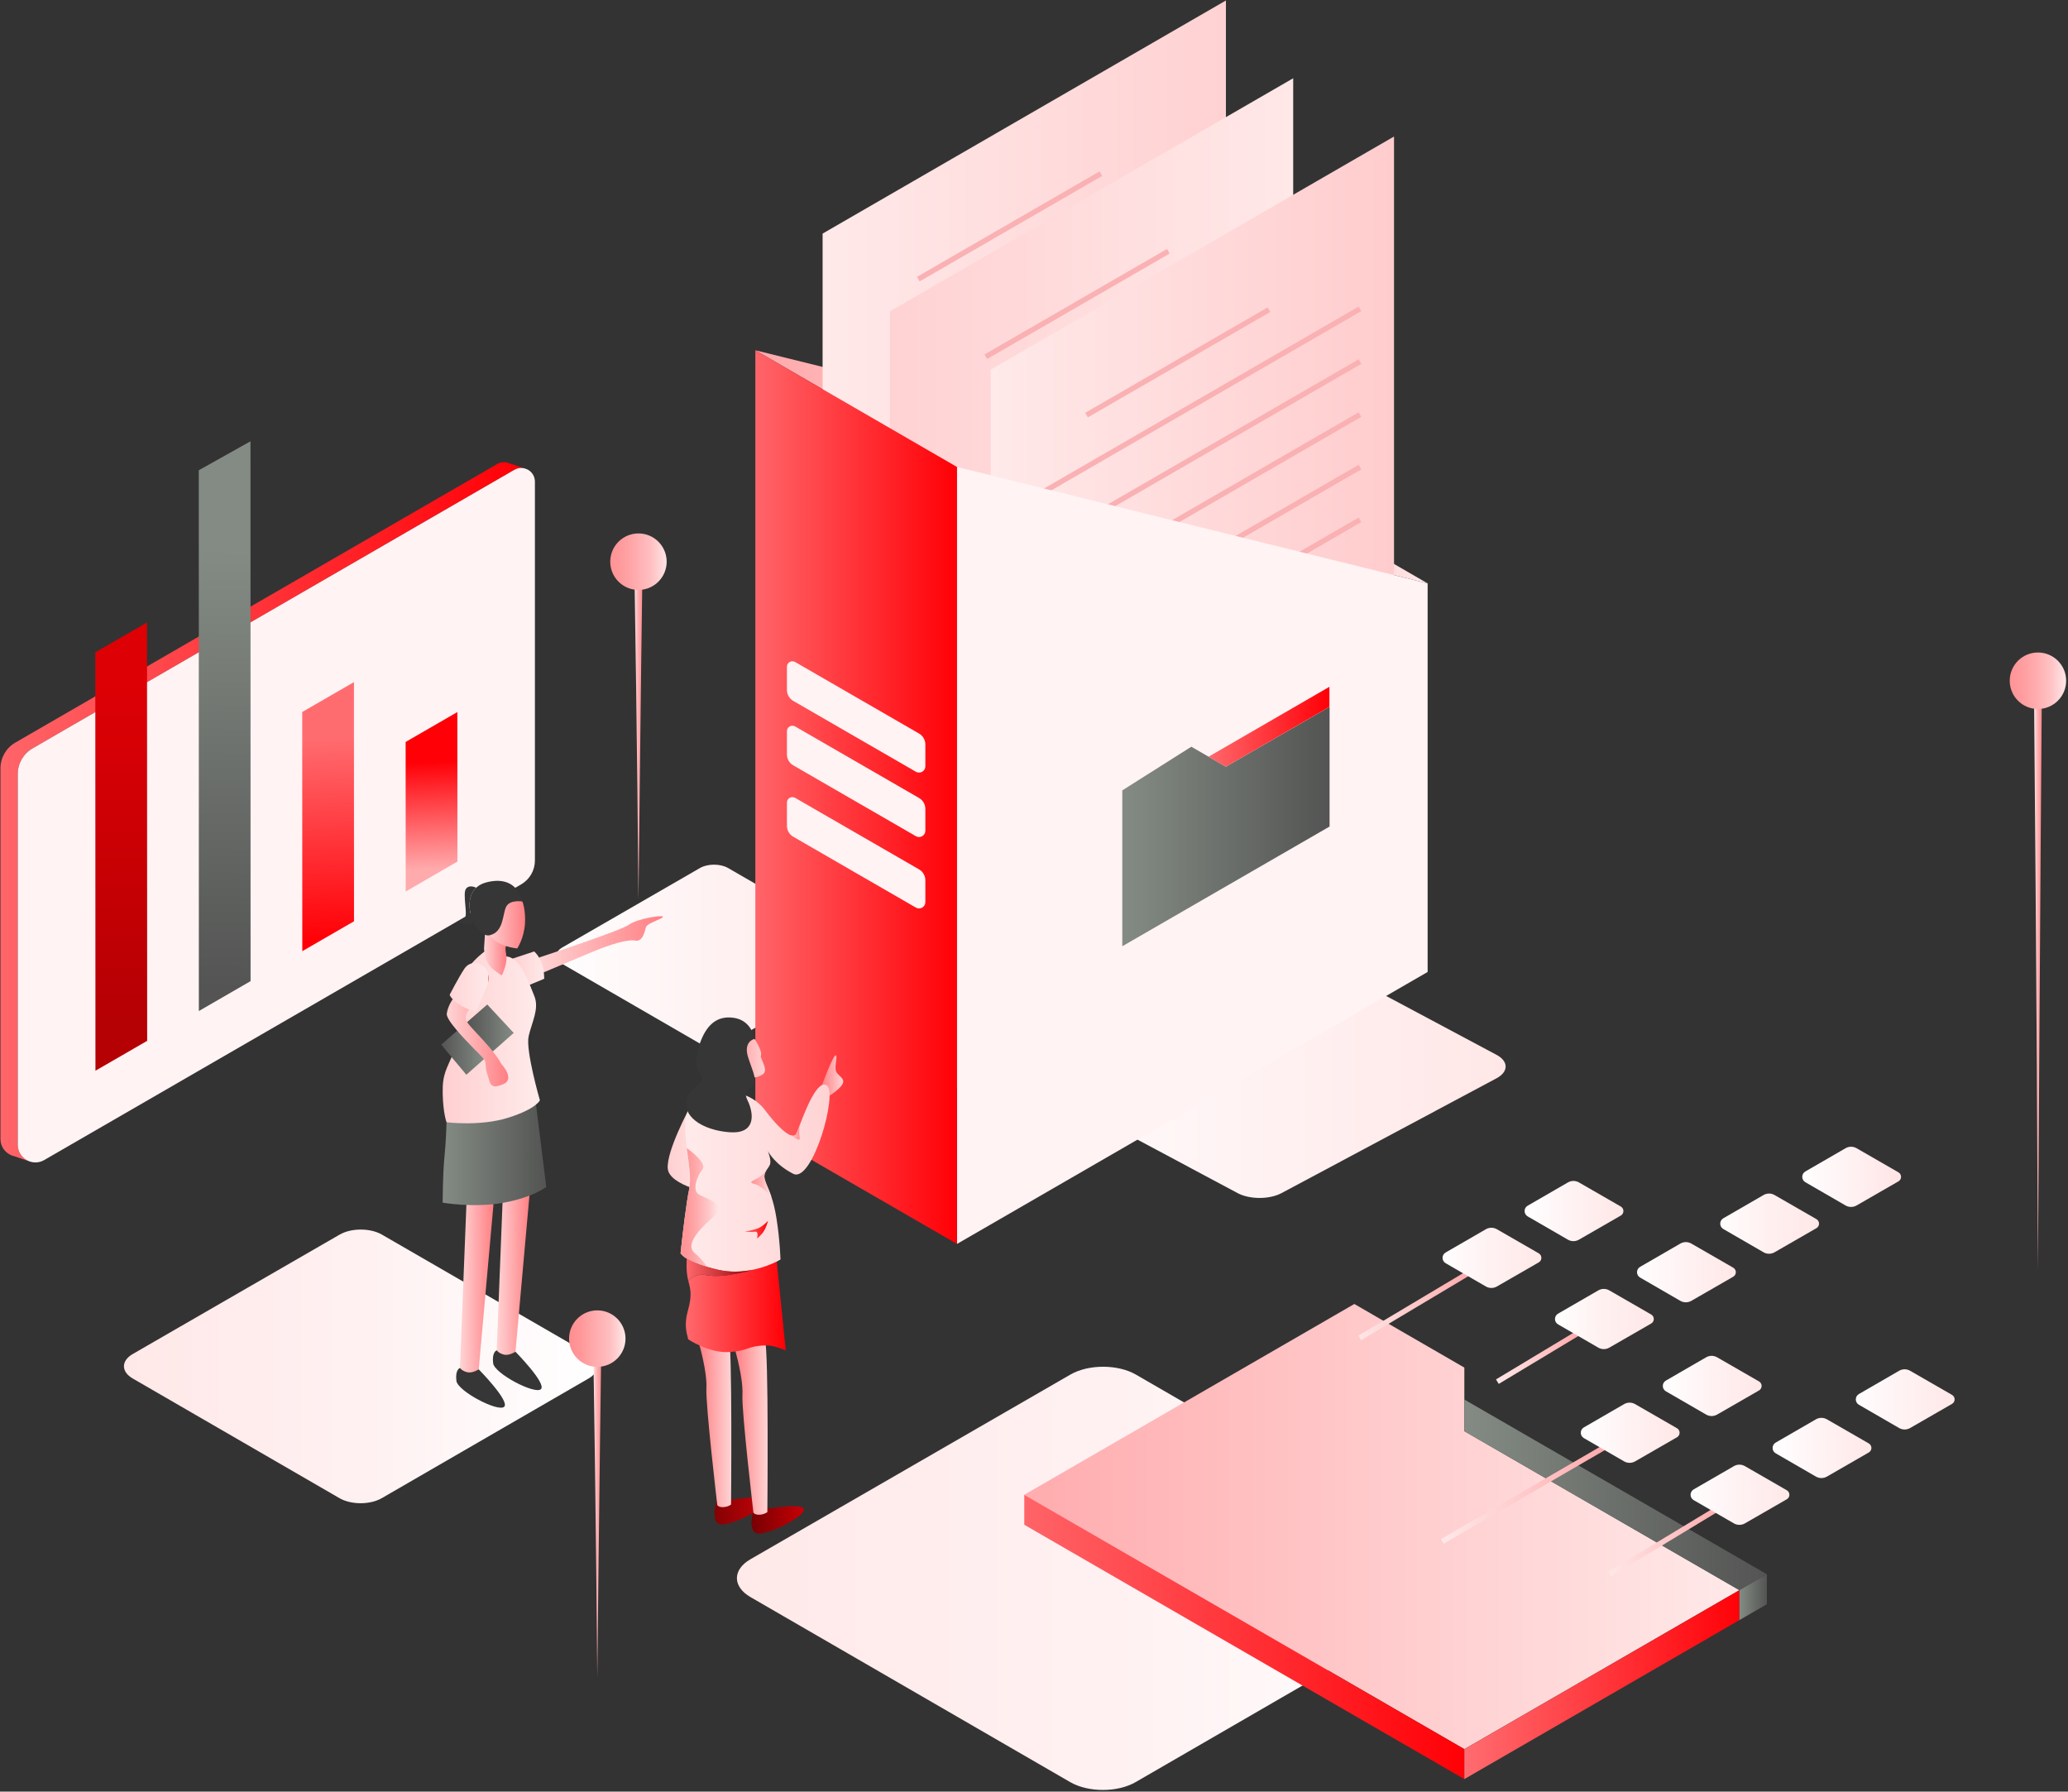 <svg width="740" height="641" viewBox="0 0 740 641" fill="none" xmlns="http://www.w3.org/2000/svg">
<rect x="0" y="0" width="740" height="641" fill="#333333" stroke="none"/>
<g clip-path="url(#clip0_60_2)">
<path d="M47.487 493.19L121.47 536.004C125.652 538.424 132.435 538.424 136.617 536.004L210.6 493.198C214.783 490.779 214.783 486.853 210.6 484.442L136.678 441.723C132.496 439.304 125.713 439.304 121.53 441.715L47.496 484.434C43.304 486.853 43.304 490.77 47.487 493.19Z" fill="url(#paint0_linear_60_2)"/>
<path d="M268.539 571.395L382.948 637.597C389.418 641.34 399.905 641.34 406.365 637.597L520.774 571.403C527.244 567.661 527.244 561.594 520.774 557.86L406.461 491.797C399.992 488.054 389.505 488.054 383.026 491.788L268.539 557.86C262.078 561.585 262.07 567.652 268.539 571.395Z" fill="url(#paint1_linear_60_2)"/>
<path d="M365.931 385.792L442.844 426.857C447.191 429.181 454.244 429.181 458.591 426.857L535.505 385.792C539.852 383.468 539.852 379.708 535.505 377.393L458.661 336.415C454.313 334.099 447.261 334.091 442.913 336.415L365.948 377.401C361.583 379.717 361.583 383.477 365.931 385.792Z" fill="url(#paint2_linear_60_2)"/>
<path d="M201.156 344.84L250.417 373.345C253.2 374.956 257.713 374.956 260.504 373.345L309.765 344.84C312.547 343.23 312.547 340.619 309.765 339.008L260.547 310.564C257.765 308.954 253.243 308.954 250.461 310.564L201.165 339.008C198.374 340.619 198.374 343.23 201.156 344.84Z" fill="url(#paint3_linear_60_2)"/>
<path d="M187.565 167.549C186.608 167.332 185.574 167.401 184.591 167.837C184.417 167.906 184.252 167.993 184.087 168.089L182.191 169.177L11.661 267.758C8.374 269.655 6.356 273.163 6.356 276.949V409.571C6.356 411.181 6.939 412.6 7.869 413.679C8.504 414.419 9.304 415.002 10.191 415.385L5.139 413.679C4.713 413.584 4.295 413.436 3.895 413.262H3.887C2.817 412.774 1.887 412 1.226 411.025C0.565 410.041 0.165 408.84 0.165 407.508V274.895C0.165 271.1 2.191 267.592 5.469 265.695L177.904 166.026C179.295 165.217 180.843 165.191 182.156 165.722L182.217 165.748L187.565 167.549Z" fill="url(#paint4_linear_60_2)"/>
<path d="M191.409 172.319V307.866C191.409 311.399 189.53 314.655 186.47 316.422L15.826 415.037C13.982 416.108 11.939 416.116 10.217 415.385L10.191 415.377C9.304 414.994 8.496 414.41 7.869 413.671C6.939 412.591 6.356 411.173 6.356 409.562V276.94C6.356 273.154 8.374 269.647 11.661 267.749L182.191 169.168L184.087 168.08C184.252 167.985 184.417 167.897 184.591 167.828C185.574 167.401 186.6 167.323 187.565 167.541L188.548 167.871C190.191 168.62 191.409 170.256 191.409 172.319Z" fill="#FFF3F4"/>
<path d="M34.104 233.386L52.608 222.698L52.66 372.388L34.156 383.076L34.104 233.386Z" fill="url(#paint5_linear_60_2)"/>
<path d="M71.13 168.246L89.635 157.888L89.661 351.028L71.156 361.725L71.13 168.246Z" fill="url(#paint6_linear_60_2)"/>
<path d="M108.147 254.737L126.652 244.048L126.678 329.608L108.174 340.305L108.147 254.737Z" fill="url(#paint7_linear_60_2)"/>
<path d="M145.147 265.451L163.652 254.763L163.678 308.257L145.174 318.946L145.147 265.451Z" fill="url(#paint8_linear_60_2)"/>
<path d="M438.686 166.966V190.884L342.452 167.079L270.321 125.326L438.686 166.966Z" fill="url(#paint9_linear_60_2)"/>
<path d="M294.33 375.521L294.356 83.574L438.678 0.172V292.12L294.33 375.521Z" fill="url(#paint10_linear_60_2)"/>
<path d="M318.399 403.348L318.434 111.4L462.747 27.999V319.947L318.399 403.348Z" fill="url(#paint11_linear_60_2)"/>
<path d="M510.852 208.728L438.687 190.885V166.966L510.852 208.728Z" fill="url(#paint12_linear_60_2)"/>
<path d="M354.479 424.194L354.505 132.246L498.826 48.845V340.792L354.479 424.194Z" fill="url(#paint13_linear_60_2)"/>
<path d="M453.625 109.972L388.313 147.705L389.257 149.341L454.568 111.608L453.625 109.972Z" fill="#FAB1B3"/>
<path d="M486.169 109.685L371.878 175.757L372.822 177.393L487.113 111.321L486.169 109.685Z" fill="#FAB1B3"/>
<path d="M486.168 128.555L371.877 194.626L372.821 196.262L487.112 130.19L486.168 128.555Z" fill="#FAB1B3"/>
<path d="M486.169 147.51L371.878 213.582L372.822 215.218L487.113 149.146L486.169 147.51Z" fill="#FAB1B3"/>
<path d="M486.166 166.293L371.875 232.365L372.819 234L487.11 167.929L486.166 166.293Z" fill="#FAB1B3"/>
<path d="M486.165 185.163L371.874 251.234L372.818 252.87L487.109 186.798L486.165 185.163Z" fill="#FAB1B3"/>
<path d="M417.584 89.085L352.272 126.817L353.216 128.453L418.527 90.72L417.584 89.085Z" fill="#FAB1B3"/>
<path d="M393.45 61.31L328.139 99.043L329.082 100.679L394.393 62.946L393.45 61.31Z" fill="#FAB1B3"/>
<path d="M510.852 208.728V347.747L342.452 445.048V167.079L438.687 190.885L510.852 208.728Z" fill="#FFF3F4"/>
<path d="M401.591 282.781L426.295 267.157L438.652 274.295L475.765 252.883V295.715L401.591 338.547V282.781Z" fill="url(#paint14_linear_60_2)"/>
<path d="M432.479 270.726L475.713 245.711V252.883L438.652 274.294L432.479 270.726Z" fill="url(#paint15_linear_60_2)"/>
<path d="M342.452 167.079V445.048L270.287 403.356V125.318L270.322 125.327L342.452 167.079Z" fill="url(#paint16_linear_60_2)"/>
<path d="M281.591 238.539V246.86C281.591 248.47 282.452 249.958 283.843 250.759L327.73 276.114C329.234 276.984 331.121 275.896 331.121 274.155V266.357C331.121 264.738 330.26 263.249 328.86 262.44L284.513 236.841C283.217 236.102 281.591 237.042 281.591 238.539Z" fill="#FFF3F4"/>
<path d="M281.591 261.595V269.916C281.591 271.527 282.452 273.015 283.843 273.816L327.73 299.17C329.234 300.041 331.121 298.953 331.121 297.212V289.413C331.121 287.794 330.26 286.306 328.86 285.496L284.513 259.898C283.217 259.158 281.591 260.098 281.591 261.595Z" fill="#FFF3F4"/>
<path d="M281.591 287.141V295.462C281.591 297.073 282.452 298.561 283.843 299.362L327.73 324.716C329.234 325.587 331.121 324.499 331.121 322.758V314.959C331.121 313.34 330.26 311.852 328.86 311.042L284.513 285.444C283.217 284.704 281.591 285.644 281.591 287.141Z" fill="#FFF3F4"/>
<path d="M366.521 534.795L523.991 625.803L622.417 568.923L523.991 512.043V489.29L484.626 466.538L366.521 534.795Z" fill="url(#paint17_linear_60_2)"/>
<path d="M523.991 500.719L632.261 563.239L622.417 568.923L523.991 512.043V500.719Z" fill="url(#paint18_linear_60_2)"/>
<path d="M576.573 563.918L575.591 562.299L614.06 539.025L615.043 540.644L576.573 563.918Z" fill="url(#paint19_linear_60_2)"/>
<path d="M516.6 552.289L515.652 550.653L574.365 516.577L575.313 518.213L516.6 552.289Z" fill="url(#paint20_linear_60_2)"/>
<path d="M536.295 495.139L535.321 493.52L564.852 475.747L565.826 477.366L536.295 495.139Z" fill="url(#paint21_linear_60_2)"/>
<path d="M487.086 479.472L486.121 477.845L525.486 454.353L526.452 455.98L487.086 479.472Z" fill="url(#paint22_linear_60_2)"/>
<path d="M606.052 536.709L620.443 545.03C621.661 545.735 623.165 545.735 624.391 545.03L639.374 536.405C640.617 535.691 640.617 533.889 639.374 533.176L624.374 524.541C623.165 523.845 621.669 523.845 620.461 524.541L606.052 532.871C604.574 533.733 604.574 535.865 606.052 536.709Z" fill="url(#paint23_linear_60_2)"/>
<path d="M635.4 519.963L649.791 528.284C651.009 528.989 652.513 528.989 653.739 528.284L668.722 519.658C669.965 518.945 669.965 517.143 668.722 516.429L653.722 507.795C652.513 507.099 651.017 507.099 649.809 507.795L635.4 516.125C633.93 516.986 633.93 519.11 635.4 519.963Z" fill="url(#paint24_linear_60_2)"/>
<path d="M665.173 502.59L679.565 510.911C680.782 511.616 682.287 511.616 683.513 510.911L698.495 502.285C699.739 501.572 699.739 499.77 698.495 499.056L683.495 490.422C682.287 489.726 680.791 489.726 679.582 490.422L665.173 498.752C663.704 499.613 663.704 501.746 665.173 502.59Z" fill="url(#paint25_linear_60_2)"/>
<path d="M566.765 514.523L581.156 522.844C582.374 523.549 583.878 523.549 585.104 522.844L600.087 514.218C601.33 513.505 601.33 511.703 600.087 510.989L585.087 502.355C583.878 501.659 582.382 501.659 581.174 502.355L566.765 510.685C565.287 511.538 565.287 513.67 566.765 514.523Z" fill="url(#paint26_linear_60_2)"/>
<path d="M596.113 497.777L610.504 506.098C611.722 506.803 613.226 506.803 614.452 506.098L629.435 497.472C630.678 496.758 630.678 494.957 629.435 494.243L614.435 485.609C613.226 484.912 611.73 484.912 610.522 485.609L596.113 493.938C594.643 494.791 594.643 496.924 596.113 497.777Z" fill="url(#paint27_linear_60_2)"/>
<path d="M557.531 473.832L571.922 482.153C573.139 482.858 574.644 482.858 575.87 482.153L590.852 473.528C592.096 472.814 592.096 471.012 590.852 470.299L575.852 461.664C574.644 460.968 573.148 460.968 571.939 461.664L557.531 469.994C556.052 470.856 556.052 472.979 557.531 473.832Z" fill="url(#paint28_linear_60_2)"/>
<path d="M586.887 457.086L601.278 465.407C602.496 466.112 604 466.112 605.226 465.407L620.209 456.781C621.452 456.067 621.452 454.266 620.209 453.552L605.209 444.918C604 444.221 602.504 444.221 601.296 444.918L586.887 453.247C585.409 454.1 585.409 456.233 586.887 457.086Z" fill="url(#paint29_linear_60_2)"/>
<path d="M616.66 439.713L631.052 448.034C632.269 448.739 633.774 448.739 635 448.034L649.982 439.408C651.226 438.694 651.226 436.893 649.982 436.179L634.982 427.545C633.773 426.848 632.278 426.848 631.069 427.545L616.66 435.874C615.182 436.736 615.182 438.86 616.66 439.713Z" fill="url(#paint30_linear_60_2)"/>
<path d="M646.008 422.966L660.4 431.287C661.617 431.992 663.121 431.992 664.348 431.287L679.33 422.662C680.574 421.948 680.574 420.146 679.33 419.433L664.33 410.798C663.121 410.102 661.626 410.102 660.417 410.798L646.008 419.128C644.539 419.981 644.539 422.113 646.008 422.966Z" fill="url(#paint31_linear_60_2)"/>
<path d="M517.304 451.951L531.695 460.271C532.913 460.977 534.417 460.977 535.643 460.271L550.626 451.646C551.869 450.932 551.869 449.13 550.626 448.417L535.626 439.782C534.417 439.086 532.921 439.086 531.713 439.782L517.304 448.112C515.826 448.965 515.826 451.098 517.304 451.951Z" fill="url(#paint32_linear_60_2)"/>
<path d="M546.66 435.204L561.052 443.525C562.269 444.23 563.773 444.23 565 443.525L579.982 434.9C581.225 434.186 581.225 432.384 579.982 431.67L564.982 423.036C563.773 422.34 562.278 422.34 561.069 423.036L546.66 431.366C545.182 432.219 545.182 434.351 546.66 435.204Z" fill="url(#paint33_linear_60_2)"/>
<path d="M366.521 534.794V545.518L523.991 636.518V625.803L366.521 534.794Z" fill="url(#paint34_linear_60_2)"/>
<path d="M523.991 625.803V636.518L622.417 579.637V568.923L523.991 625.803Z" fill="url(#paint35_linear_60_2)"/>
<path d="M632.26 573.954V563.239L622.417 568.923V579.637L632.26 573.954Z" fill="url(#paint36_linear_60_2)"/>
<path d="M171.304 489.926C171.304 489.926 182.496 501.276 180.417 503.304C178.339 505.332 163.774 497.759 163.313 494.034C162.809 489.978 164.591 489.421 164.591 489.421L168.591 486.688L171.304 489.926Z" fill="#363636"/>
<path d="M184.452 483.624C184.452 483.624 195.643 494.974 193.565 497.002C191.487 499.03 176.921 491.458 176.46 487.732C175.956 483.676 177.739 483.119 177.739 483.119L181.739 480.386L184.452 483.624Z" fill="#363636"/>
<path d="M176.583 430.931L171.304 489.926C171.304 489.926 169.07 491.388 167.226 490.962C165.383 490.535 164.591 489.421 164.591 489.421L166.904 430.878L168.513 425.586L176.583 430.931Z" fill="url(#paint37_linear_60_2)"/>
<path d="M189.73 424.629L184.452 483.624C184.452 483.624 182.217 485.086 180.374 484.66C178.539 484.233 177.739 483.119 177.739 483.119L180.052 424.577L181.661 419.285L189.73 424.629Z" fill="url(#paint38_linear_60_2)"/>
<path d="M159.791 401.511C159.791 401.511 159.643 408.092 159.035 414.019C158.426 419.946 158.409 430.287 158.409 430.287C158.409 430.287 169.661 432.262 180.296 430.287C190.922 428.311 195.478 424.664 195.478 424.664L191.8 395.21L185.765 392.137L159.791 401.511Z" fill="url(#paint39_linear_60_2)"/>
<path d="M192.878 342.586C192.878 342.586 222.217 332.959 225.052 330.835C227.887 328.711 236.8 327.31 237.2 327.963C237.608 328.607 231.53 330.235 231.121 331.749C230.713 333.272 230.008 337.024 227.278 336.51C224.548 335.997 218.365 337.894 211.991 340.549C205.617 343.204 193.2 348.461 193.2 348.461C193.2 348.461 193.078 346.772 192.878 346.372C192.678 345.954 192.878 342.586 192.878 342.586Z" fill="url(#paint40_linear_60_2)"/>
<path d="M183.443 342.951L191.156 340.41C191.156 340.41 193.035 341.985 194 345.101C194.8 347.686 194.73 350.184 194.73 350.184L189.609 352.325C189.609 352.325 186.809 351.855 186.365 351.629C185.913 351.394 183.443 342.951 183.443 342.951Z" fill="url(#paint41_linear_60_2)"/>
<path d="M174.148 339.879C174.148 339.879 162.887 347.286 163.461 358.079C164.043 368.871 164.443 371.152 162.191 376.775C159.939 382.397 158.252 384.069 158.409 391.214C158.565 398.36 159.782 401.511 159.782 401.511C159.782 401.511 171.791 403.069 181.887 399.884C191.982 396.689 193.191 393.652 193.191 393.652C193.191 393.652 188.026 375.826 189.165 370.752C190.304 365.677 193.035 360.968 191.217 356.407C189.391 351.847 186.356 343.047 181.722 342.281C177.087 341.515 174.148 339.879 174.148 339.879Z" fill="url(#paint42_linear_60_2)"/>
<path d="M159.869 362.64C159.695 363.78 161.391 366.165 163.6 368.767C167.174 372.91 172.095 377.61 172.93 378.594C173.026 378.716 173.113 378.829 173.182 378.942C174.191 380.404 173.513 381.701 174.156 383.633C174.556 384.852 174.982 386.245 175.261 387.193C175.565 388.212 176.582 388.838 177.643 388.656C178.252 388.56 179.026 388.342 180.026 387.924C184.556 386.088 179.33 380.57 179.33 380.57C179.33 380.57 178.834 379.29 176.33 376.165C176.017 375.774 175.678 375.347 175.287 374.886C171.869 370.839 168.704 367.897 167.182 365.729C167.174 365.703 167.156 365.695 167.147 365.669C165.704 363.519 167.852 361.16 167.852 361.16L166.017 355.189L162.008 357.496C162.008 357.513 160.33 359.671 159.869 362.64Z" fill="url(#paint43_linear_60_2)"/>
<path d="M173.53 334.439L173.2 339.383C173.2 339.383 173.365 342.577 174.661 344.762C175.956 346.946 179.582 348.992 179.582 348.992C179.582 348.992 181.617 344.762 181.2 342.029C180.782 339.296 180.791 339.6 181.035 338.469C181.278 337.337 181.182 335.1 181.182 335.1L176.321 331.601L173.53 334.439Z" fill="url(#paint44_linear_60_2)"/>
<path d="M186.93 322.532C186.93 322.532 188.165 325.543 187.86 330.409C187.53 335.709 185.087 339.322 185.087 339.322C185.087 339.322 177.93 338.756 175.33 334.587C172.73 330.409 174.695 322.619 174.695 322.619L179.634 319.268L186.93 322.532Z" fill="url(#paint45_linear_60_2)"/>
<path d="M169.391 329.782C170.835 332.898 173.174 335.118 175.322 334.587C180.296 333.359 179.8 327.04 181.122 324.412C182.443 321.775 186.93 322.523 186.93 322.523C186.93 322.523 185.313 312.766 174.043 315.69C172.504 316.082 171.304 316.761 170.391 317.614C167.217 320.626 167.6 325.9 169.391 329.782Z" fill="#363636"/>
<path d="M163.608 329.669C163.608 329.669 167.408 331.941 169.391 329.782C167.6 325.9 167.217 320.626 170.391 317.623C170.391 317.623 168 316.291 166.739 317.997C165.495 319.712 167.339 326.884 166.417 328.224C165.478 329.565 163.608 329.669 163.608 329.669Z" fill="#363636"/>
<path d="M166.583 346.058C168.939 343.308 173.461 344.544 174.487 348.017C174.887 349.383 174.974 351.046 174.191 352.856C172.139 357.643 170.583 361.595 170.583 361.595C170.583 361.595 168.852 362.056 165.087 359.846C161.322 357.635 160.904 355.894 160.904 355.894C160.904 355.894 164.174 349.566 166.217 346.528C166.339 346.363 166.452 346.206 166.583 346.058Z" fill="url(#paint46_linear_60_2)"/>
<path d="M167.183 365.747C168.704 367.914 171.87 370.856 175.287 374.903C175.678 375.365 176.017 375.791 176.33 376.183L183.835 369.559L174.357 359.393L167.139 365.694C167.157 365.703 167.165 365.721 167.183 365.747Z" fill="url(#paint47_linear_60_2)"/>
<path d="M157.887 373.754L166.878 384.513L173.182 378.942C173.113 378.82 173.026 378.707 172.93 378.594C172.095 377.61 167.174 372.919 163.6 368.767L157.887 373.754Z" fill="url(#paint48_linear_60_2)"/>
<path d="M269.705 539.956C269.705 539.956 266.844 549.13 272 548.651C277.157 548.172 288.139 542.245 287.661 539.956C287.183 537.658 275.505 539.703 275.505 539.703L271.809 538.337L269.705 539.956Z" fill="url(#paint49_linear_60_2)"/>
<path d="M256.47 536.797C256.47 536.797 253.635 545.883 258.739 545.413C263.843 544.943 274.722 539.068 274.252 536.797C273.783 534.525 262.209 536.544 262.209 536.544L258.548 535.186L256.47 536.797Z" fill="url(#paint50_linear_60_2)"/>
<path d="M263.13 483.311C263.13 483.311 265.999 493.181 265.669 499.056C265.339 504.931 269.608 541.209 269.608 541.209C269.608 541.209 270.104 542.028 271.852 541.923C273.599 541.81 274.582 540.992 274.582 540.992C274.582 540.992 275.139 483.276 273.704 479.316C272.269 475.364 263.13 477.131 263.13 477.131V483.311Z" fill="url(#paint51_linear_60_2)"/>
<path d="M250.261 481.161C250.261 481.161 253.095 490.936 252.774 496.759C252.452 502.582 256.669 538.503 256.669 538.503C256.669 538.503 257.156 539.312 258.887 539.208C260.617 539.103 261.591 538.285 261.591 538.285C261.591 538.285 262.139 481.126 260.721 477.21C259.304 473.293 250.252 475.051 250.252 475.051V481.161H250.261Z" fill="url(#paint52_linear_60_2)"/>
<path d="M281.165 483.146C281.165 483.146 277.06 481.257 273.947 481.353C267.139 481.553 267.878 483.389 260.66 483.746C253.547 484.094 246.234 479.168 246.234 479.168C246.269 478.237 244.434 475.103 246.147 468.949C247.747 463.231 247.034 461.125 246.312 458.287C247.599 456.921 249.721 455.545 252.956 456.233C258.765 457.46 269.139 454.353 269.139 454.353L269.13 454.344C265.538 455.058 261.278 455.302 256.808 454.257C255.434 453.935 254.208 453.613 253.095 453.282C249.443 452.22 247.156 451.159 245.747 450.306C245.747 450.306 247.565 450.158 250.295 449.931C253.678 449.661 258.469 449.279 262.921 448.965C268.938 448.521 274.347 448.199 274.834 448.365C275.982 448.765 277.947 451.35 277.947 451.35L281.165 483.146Z" fill="url(#paint53_linear_60_2)"/>
<path d="M246.765 396.393C246.765 396.393 238.452 411.73 238.939 418.057C239.434 424.385 255.582 427.197 255.582 427.197L254.843 410.868L246.765 396.393Z" fill="url(#paint54_linear_60_2)"/>
<path d="M269.992 371.7C269.992 371.7 272.974 376.13 272.244 377.715C271.887 378.489 275.131 382.859 273 384.338C270.087 386.366 265.618 386.088 260.922 382.31C256.226 378.533 259.174 371.7 259.174 371.7L264.035 367.653L269.992 371.7Z" fill="url(#paint55_linear_60_2)"/>
<path d="M293.782 389.16C293.782 389.16 298.313 376.81 299.095 377.593C299.878 378.376 298.139 382.319 299.539 383.947C300.939 385.574 302.791 386.314 300.965 388.612C299.139 390.91 294.165 393.643 294.165 393.643L293.782 389.16Z" fill="url(#paint56_linear_60_2)"/>
<path d="M283.835 419.955C277.435 416.682 275.009 412.295 274.713 411.73C274.904 412.182 276.139 415.237 275.478 416.752C275.261 417.248 274.939 417.7 274.626 418.153C274.626 418.153 274.6 418.197 274.556 418.258C274.522 418.301 274.487 418.345 274.461 418.379C274.443 418.414 274.417 418.449 274.391 418.484C273.748 419.433 273.226 420.486 273.722 422.174C274.2 423.793 275.095 425.421 276.026 428.189C276.035 428.197 276.035 428.197 276.035 428.197C276.661 430.06 277.295 432.445 277.817 435.692C279.113 443.751 279.278 450.645 279.278 450.645C279.278 450.645 278.809 450.923 277.965 451.35C276.296 452.177 273.13 453.552 269.139 454.335C265.548 455.049 261.287 455.293 256.817 454.248C255.443 453.926 254.217 453.604 253.104 453.273C249.452 452.212 247.165 451.15 245.756 450.297C243.869 449.157 243.53 448.356 243.53 448.356C243.53 448.356 243.635 447.381 243.809 445.814C244.356 440.905 245.6 430.173 246.6 425.525C247.461 421.522 246.469 416.282 245.756 410.755C245.374 407.83 245.078 404.81 245.174 401.868C245.53 390.849 258.782 390.422 258.782 390.422C258.782 390.422 268.33 389.918 273.722 397.142C277.365 402.016 280.678 405.297 282.817 406.133C283.843 406.551 284.6 406.385 284.982 405.567C285.235 405.028 285.687 403.818 286.278 402.268C286.287 402.26 286.287 402.26 286.287 402.251C288.478 396.515 292.6 386.166 295.826 388.325C299.939 391.066 290.687 423.454 283.835 419.955Z" fill="url(#paint57_linear_60_2)"/>
<path d="M266.486 440.635C266.486 440.635 269.93 440.087 271.573 439.321C273.217 438.555 274.852 436.753 274.852 436.753C274.852 436.753 274.069 439.817 272.678 441.375C271.286 442.933 270.878 443.099 270.878 443.099C270.878 443.099 271.634 440.47 270.191 440.679C268.747 440.879 266.486 440.635 266.486 440.635Z" fill="url(#paint58_linear_60_2)"/>
<path d="M276.026 428.189C275.835 427.98 272.531 424.324 270.383 423.732C268.165 423.114 268.287 422.949 270.661 421.765C272.496 420.843 273.861 419.198 274.383 418.493C273.739 419.441 273.218 420.495 273.713 422.183C274.2 423.793 275.105 425.421 276.026 428.189Z" fill="url(#paint59_linear_60_2)"/>
<path d="M255.582 435.134C252.574 437.685 249.513 440.67 248.148 443.325C247.122 445.292 247.043 447.085 248.617 448.373C249.217 448.861 249.782 449.392 250.313 449.931C251.417 451.063 252.365 452.264 253.104 453.282C249.452 452.22 247.165 451.158 245.756 450.305C243.869 449.165 243.53 448.364 243.53 448.364C243.53 448.364 243.635 447.39 243.809 445.823C244.356 440.914 245.6 430.182 246.6 425.534C247.461 421.53 246.469 416.29 245.756 410.763C245.756 410.763 253.374 416.029 251.322 418.484C249.269 420.938 247.791 425.743 249.843 427.205C251.896 428.659 260.826 430.713 255.582 435.134Z" fill="url(#paint60_linear_60_2)"/>
<path d="M286.165 407.282C286.33 408.796 282.817 406.15 282.817 406.15V406.142C283.843 406.559 284.6 406.394 284.983 405.576C285.235 405.036 285.687 403.826 286.278 402.277C285.835 403.435 286 405.767 286.165 407.282Z" fill="url(#paint61_linear_60_2)"/>
<path d="M269.147 454.353C269.147 454.353 258.782 457.46 252.965 456.233C249.73 455.554 247.608 456.921 246.321 458.287C246.269 458.078 246.208 457.852 246.156 457.634C245.391 454.44 245.756 450.314 245.756 450.314C247.165 451.176 249.452 452.229 253.104 453.291C254.208 453.622 255.443 453.944 256.817 454.266C261.286 455.302 265.547 455.058 269.147 454.353Z" fill="url(#paint62_linear_60_2)"/>
<path d="M269.991 371.7C269.991 371.7 265.852 372.51 267.722 378.35C269.592 384.182 271.47 386.967 268.618 389.021C265.757 391.075 267.139 392.712 267.913 394.6C269.687 398.874 270.348 405.82 260.913 405.08C251.478 404.34 243.365 399.344 246.044 392.39C247.539 388.516 253.583 386.81 250.418 383.964C248.774 382.485 248.748 378.054 250.418 373.354C252.574 367.253 256.131 363.179 262.635 364.163C269.131 365.138 269.991 371.7 269.991 371.7Z" fill="#363636"/>
<path d="M227.096 208.954C227.096 208.954 228.035 267.288 228.461 322.088C228.461 322.088 229.426 233.813 229.826 208.954H227.096Z" fill="url(#paint63_linear_60_2)"/>
<path d="M228.461 211.06C234.037 211.06 238.557 206.536 238.557 200.955C238.557 195.374 234.037 190.85 228.461 190.85C222.885 190.85 218.365 195.374 218.365 200.955C218.365 206.536 222.885 211.06 228.461 211.06Z" fill="url(#paint64_linear_60_2)"/>
<path d="M727.878 251.542C727.878 251.542 728.817 356.077 729.243 454.292C729.243 454.292 730.208 296.098 730.608 251.542H727.878Z" fill="url(#paint65_linear_60_2)"/>
<path d="M729.243 253.658C734.819 253.658 739.339 249.133 739.339 243.552C739.339 237.971 734.819 233.447 729.243 233.447C723.667 233.447 719.147 237.971 719.147 243.552C719.147 249.133 723.667 253.658 729.243 253.658Z" fill="url(#paint66_linear_60_2)"/>
<path d="M212.365 486.914C212.365 486.914 213.304 545.248 213.73 600.048C213.73 600.048 214.696 511.773 215.096 486.914H212.365Z" fill="url(#paint67_linear_60_2)"/>
<path d="M213.73 489.029C219.306 489.029 223.826 484.505 223.826 478.924C223.826 473.343 219.306 468.819 213.73 468.819C208.155 468.819 203.635 473.343 203.635 478.924C203.635 484.505 208.155 489.029 213.73 489.029Z" fill="url(#paint68_linear_60_2)"/>
</g>
<defs>
<linearGradient id="paint0_linear_60_2" x1="44.349" y1="488.857" x2="213.731" y2="488.857" gradientUnits="userSpaceOnUse">
<stop stop-color="#FFE8E8"/>
<stop offset="0.517" stop-color="#FFF1F2"/>
<stop offset="1" stop-color="white"/>
</linearGradient>
<linearGradient id="paint1_linear_60_2" x1="263.693" y1="564.693" x2="525.634" y2="564.693" gradientUnits="userSpaceOnUse">
<stop stop-color="#FFE9E9"/>
<stop offset="0.517" stop-color="#FFF1F2"/>
<stop offset="1" stop-color="white"/>
</linearGradient>
<linearGradient id="paint2_linear_60_2" x1="362.669" y1="381.641" x2="538.751" y2="381.641" gradientUnits="userSpaceOnUse">
<stop stop-color="#ED1F24"/>
<stop offset="0" stop-color="#FFFDFD"/>
<stop offset="0.483" stop-color="#FFF2F3"/>
<stop offset="1" stop-color="#FFE7E7"/>
</linearGradient>
<linearGradient id="paint3_linear_60_2" x1="199.073" y1="341.957" x2="311.853" y2="341.957" gradientUnits="userSpaceOnUse">
<stop stop-color="#FFFDFD"/>
<stop offset="0.483" stop-color="#FFF2F3"/>
<stop offset="1" stop-color="#FFE8E8"/>
</linearGradient>
<linearGradient id="paint4_linear_60_2" x1="0.174" y1="290.373" x2="187.568" y2="290.373" gradientUnits="userSpaceOnUse">
<stop stop-color="#FF6569"/>
<stop offset="1" stop-color="#FF0006"/>
</linearGradient>
<linearGradient id="paint5_linear_60_2" x1="43.382" y1="245.081" x2="43.424" y2="365.93" gradientUnits="userSpaceOnUse">
<stop stop-color="#DD0005"/>
<stop offset="1" stop-color="#B50004"/>
</linearGradient>
<linearGradient id="paint6_linear_60_2" x1="80.398" y1="196.565" x2="79.799" y2="353.882" gradientUnits="userSpaceOnUse">
<stop stop-color="#848B84"/>
<stop offset="1" stop-color="#535453"/>
</linearGradient>
<linearGradient id="paint7_linear_60_2" x1="117.371" y1="263.859" x2="120.244" y2="336.504" gradientUnits="userSpaceOnUse">
<stop stop-color="#FF6C70"/>
<stop offset="1" stop-color="#FF0006"/>
</linearGradient>
<linearGradient id="paint8_linear_60_2" x1="154.365" y1="272.635" x2="155.891" y2="310.93" gradientUnits="userSpaceOnUse">
<stop stop-color="#FF0007"/>
<stop offset="1" stop-color="#FFAAAC"/>
</linearGradient>
<linearGradient id="paint9_linear_60_2" x1="270.325" y1="158.103" x2="438.682" y2="158.103" gradientUnits="userSpaceOnUse">
<stop stop-color="#FFA9AB"/>
<stop offset="1" stop-color="#FFE7E7"/>
</linearGradient>
<linearGradient id="paint10_linear_60_2" x1="294.328" y1="187.847" x2="438.677" y2="187.847" gradientUnits="userSpaceOnUse">
<stop stop-color="#FFE9E9"/>
<stop offset="1" stop-color="#FFD1D2"/>
</linearGradient>
<linearGradient id="paint11_linear_60_2" x1="318.401" y1="215.674" x2="462.751" y2="215.674" gradientUnits="userSpaceOnUse">
<stop stop-color="#FFD2D3"/>
<stop offset="1" stop-color="#FFE8E8"/>
</linearGradient>
<linearGradient id="paint12_linear_60_2" x1="438.682" y1="187.847" x2="510.853" y2="187.847" gradientUnits="userSpaceOnUse">
<stop stop-color="#FFA3A5"/>
<stop offset="1" stop-color="#FFE9E9"/>
</linearGradient>
<linearGradient id="paint13_linear_60_2" x1="354.474" y1="236.522" x2="498.824" y2="236.522" gradientUnits="userSpaceOnUse">
<stop stop-color="#FFE9E9"/>
<stop offset="1" stop-color="#FFCCCD"/>
</linearGradient>
<linearGradient id="paint14_linear_60_2" x1="401.589" y1="295.715" x2="475.765" y2="295.715" gradientUnits="userSpaceOnUse">
<stop stop-color="#848B84"/>
<stop offset="1" stop-color="#535453"/>
</linearGradient>
<linearGradient id="paint15_linear_60_2" x1="432.475" y1="260.004" x2="475.713" y2="260.004" gradientUnits="userSpaceOnUse">
<stop stop-color="#FF686C"/>
<stop offset="1" stop-color="#FF0006"/>
</linearGradient>
<linearGradient id="paint16_linear_60_2" x1="270.288" y1="285.183" x2="342.449" y2="285.183" gradientUnits="userSpaceOnUse">
<stop stop-color="#FF6569"/>
<stop offset="1" stop-color="#FF0006"/>
</linearGradient>
<linearGradient id="paint17_linear_60_2" x1="366.519" y1="546.173" x2="622.414" y2="546.173" gradientUnits="userSpaceOnUse">
<stop stop-color="#FFACAE"/>
<stop offset="1" stop-color="#FFE9E9"/>
</linearGradient>
<linearGradient id="paint18_linear_60_2" x1="523.988" y1="534.821" x2="632.257" y2="534.821" gradientUnits="userSpaceOnUse">
<stop stop-color="#848B84"/>
<stop offset="1" stop-color="#535453"/>
</linearGradient>
<linearGradient id="paint19_linear_60_2" x1="575.595" y1="551.473" x2="615.041" y2="551.473" gradientUnits="userSpaceOnUse">
<stop stop-color="#FFE8E8"/>
<stop offset="1" stop-color="#FFACAE"/>
</linearGradient>
<linearGradient id="paint20_linear_60_2" x1="515.656" y1="534.436" x2="575.313" y2="534.436" gradientUnits="userSpaceOnUse">
<stop stop-color="#FFE9E9"/>
<stop offset="1" stop-color="#FFA9AB"/>
</linearGradient>
<linearGradient id="paint21_linear_60_2" x1="535.324" y1="485.445" x2="565.826" y2="485.445" gradientUnits="userSpaceOnUse">
<stop stop-color="#FFE8E8"/>
<stop offset="1" stop-color="#FFA8AA"/>
</linearGradient>
<linearGradient id="paint22_linear_60_2" x1="486.123" y1="466.913" x2="526.451" y2="466.913" gradientUnits="userSpaceOnUse">
<stop stop-color="#FDE7E7"/>
<stop offset="1" stop-color="#FFA9AB"/>
</linearGradient>
<linearGradient id="paint23_linear_60_2" x1="604.942" y1="534.794" x2="640.304" y2="534.794" gradientUnits="userSpaceOnUse">
<stop stop-color="#FFFDFD"/>
<stop offset="0.483" stop-color="#FFF2F3"/>
<stop offset="1" stop-color="#FFE8E8"/>
</linearGradient>
<linearGradient id="paint24_linear_60_2" x1="634.298" y1="518.045" x2="669.66" y2="518.045" gradientUnits="userSpaceOnUse">
<stop stop-color="white"/>
<stop offset="0.483" stop-color="#FFF3F4"/>
<stop offset="1" stop-color="#FFE8E8"/>
</linearGradient>
<linearGradient id="paint25_linear_60_2" x1="664.071" y1="500.675" x2="699.433" y2="500.675" gradientUnits="userSpaceOnUse">
<stop stop-color="#FFFDFD"/>
<stop offset="0.483" stop-color="#FFF2F3"/>
<stop offset="1" stop-color="#FFE8E8"/>
</linearGradient>
<linearGradient id="paint26_linear_60_2" x1="565.656" y1="512.603" x2="601.018" y2="512.603" gradientUnits="userSpaceOnUse">
<stop stop-color="white"/>
<stop offset="0.483" stop-color="#FFF2F3"/>
<stop offset="1" stop-color="#FFE7E7"/>
</linearGradient>
<linearGradient id="paint27_linear_60_2" x1="595.011" y1="495.854" x2="630.374" y2="495.854" gradientUnits="userSpaceOnUse">
<stop stop-color="white"/>
<stop offset="0.483" stop-color="#FFF2F3"/>
<stop offset="1" stop-color="#FFE7E7"/>
</linearGradient>
<linearGradient id="paint28_linear_60_2" x1="556.423" y1="471.915" x2="591.785" y2="471.915" gradientUnits="userSpaceOnUse">
<stop stop-color="white"/>
<stop offset="0.483" stop-color="#FFF0F0"/>
<stop offset="1" stop-color="#FFE7E7"/>
</linearGradient>
<linearGradient id="paint29_linear_60_2" x1="585.778" y1="455.167" x2="621.141" y2="455.167" gradientUnits="userSpaceOnUse">
<stop stop-color="#FFFEFE"/>
<stop offset="0.483" stop-color="#FFF2F3"/>
<stop offset="1" stop-color="#FFE7E7"/>
</linearGradient>
<linearGradient id="paint30_linear_60_2" x1="615.551" y1="437.796" x2="650.913" y2="437.796" gradientUnits="userSpaceOnUse">
<stop stop-color="#FFFDFD"/>
<stop offset="0.483" stop-color="#FFF0F0"/>
<stop offset="1" stop-color="#FFE7E7"/>
</linearGradient>
<linearGradient id="paint31_linear_60_2" x1="644.907" y1="421.048" x2="680.269" y2="421.048" gradientUnits="userSpaceOnUse">
<stop stop-color="#FFFEFE"/>
<stop offset="0.483" stop-color="#FFF2F3"/>
<stop offset="1" stop-color="#FFE4E5"/>
</linearGradient>
<linearGradient id="paint32_linear_60_2" x1="516.199" y1="450.032" x2="551.561" y2="450.032" gradientUnits="userSpaceOnUse">
<stop stop-color="#FFFEFE"/>
<stop offset="0.483" stop-color="#FFF1F2"/>
<stop offset="1" stop-color="#FFE8E8"/>
</linearGradient>
<linearGradient id="paint33_linear_60_2" x1="545.554" y1="433.283" x2="580.916" y2="433.283" gradientUnits="userSpaceOnUse">
<stop stop-color="white"/>
<stop offset="0.483" stop-color="#FFF2F3"/>
<stop offset="1" stop-color="#FFE7E7"/>
</linearGradient>
<linearGradient id="paint34_linear_60_2" x1="366.519" y1="585.659" x2="523.987" y2="585.659" gradientUnits="userSpaceOnUse">
<stop stop-color="#FF6468"/>
<stop offset="1" stop-color="#FF0006"/>
</linearGradient>
<linearGradient id="paint35_linear_60_2" x1="523.988" y1="602.722" x2="622.414" y2="602.722" gradientUnits="userSpaceOnUse">
<stop stop-color="#FF6C70"/>
<stop offset="1" stop-color="#FF0208"/>
</linearGradient>
<linearGradient id="paint36_linear_60_2" x1="622.414" y1="571.438" x2="632.257" y2="571.438" gradientUnits="userSpaceOnUse">
<stop stop-color="#848B84"/>
<stop offset="1" stop-color="#535453"/>
</linearGradient>
<linearGradient id="paint37_linear_60_2" x1="176.581" y1="458.304" x2="164.59" y2="458.304" gradientUnits="userSpaceOnUse">
<stop stop-color="#FF7F83"/>
<stop offset="1" stop-color="#FFD4D5"/>
</linearGradient>
<linearGradient id="paint38_linear_60_2" x1="189.73" y1="452.003" x2="177.739" y2="452.003" gradientUnits="userSpaceOnUse">
<stop stop-color="#FF7F83"/>
<stop offset="1" stop-color="#FFD4D5"/>
</linearGradient>
<linearGradient id="paint39_linear_60_2" x1="158.41" y1="411.648" x2="195.481" y2="411.648" gradientUnits="userSpaceOnUse">
<stop stop-color="#848B84"/>
<stop offset="1" stop-color="#535453"/>
</linearGradient>
<linearGradient id="paint40_linear_60_2" x1="237.222" y1="338.123" x2="192.791" y2="338.123" gradientUnits="userSpaceOnUse">
<stop stop-color="#FF7F83"/>
<stop offset="1" stop-color="#FFD4D5"/>
</linearGradient>
<linearGradient id="paint41_linear_60_2" x1="194.723" y1="346.361" x2="183.44" y2="346.361" gradientUnits="userSpaceOnUse">
<stop stop-color="#FFE9E9"/>
<stop offset="1" stop-color="#FFD0D1"/>
</linearGradient>
<linearGradient id="paint42_linear_60_2" x1="193.203" y1="370.889" x2="158.41" y2="370.889" gradientUnits="userSpaceOnUse">
<stop stop-color="#FFEBEB"/>
<stop offset="1" stop-color="#FFCFD0"/>
</linearGradient>
<linearGradient id="paint43_linear_60_2" x1="181.87" y1="371.949" x2="159.854" y2="371.949" gradientUnits="userSpaceOnUse">
<stop stop-color="#FF7F83"/>
<stop offset="1" stop-color="#FFD4D5"/>
</linearGradient>
<linearGradient id="paint44_linear_60_2" x1="181.252" y1="340.306" x2="173.198" y2="340.306" gradientUnits="userSpaceOnUse">
<stop stop-color="#FF7F83"/>
<stop offset="1" stop-color="#FFD4D5"/>
</linearGradient>
<linearGradient id="paint45_linear_60_2" x1="187.903" y1="329.298" x2="173.974" y2="329.298" gradientUnits="userSpaceOnUse">
<stop stop-color="#FF7F83"/>
<stop offset="1" stop-color="#FFD4D5"/>
</linearGradient>
<linearGradient id="paint46_linear_60_2" x1="174.787" y1="353.094" x2="160.907" y2="353.094" gradientUnits="userSpaceOnUse">
<stop stop-color="#ED1F24"/>
<stop offset="0" stop-color="#FFE9E9"/>
<stop offset="1" stop-color="#FFD5D6"/>
</linearGradient>
<linearGradient id="paint47_linear_60_2" x1="183.836" y1="367.78" x2="167.144" y2="367.78" gradientUnits="userSpaceOnUse">
<stop stop-color="#848B84"/>
<stop offset="1" stop-color="#535453"/>
</linearGradient>
<linearGradient id="paint48_linear_60_2" x1="173.182" y1="376.645" x2="157.886" y2="376.645" gradientUnits="userSpaceOnUse">
<stop stop-color="#848B84"/>
<stop offset="1" stop-color="#535453"/>
</linearGradient>
<linearGradient id="paint49_linear_60_2" x1="268.909" y1="543.503" x2="287.67" y2="543.503" gradientUnits="userSpaceOnUse">
<stop stop-color="#770003"/>
<stop offset="1" stop-color="#C60005"/>
</linearGradient>
<linearGradient id="paint50_linear_60_2" x1="255.683" y1="540.308" x2="274.263" y2="540.308" gradientUnits="userSpaceOnUse">
<stop stop-color="#840104"/>
<stop offset="1" stop-color="#C50308"/>
</linearGradient>
<linearGradient id="paint51_linear_60_2" x1="263.131" y1="509.335" x2="274.685" y2="509.335" gradientUnits="userSpaceOnUse">
<stop stop-color="#FF7F83"/>
<stop offset="1" stop-color="#FFD4D5"/>
</linearGradient>
<linearGradient id="paint52_linear_60_2" x1="250.262" y1="506.93" x2="261.704" y2="506.93" gradientUnits="userSpaceOnUse">
<stop stop-color="#FF7F83"/>
<stop offset="1" stop-color="#FFD4D5"/>
</linearGradient>
<linearGradient id="paint53_linear_60_2" x1="245.421" y1="466.041" x2="281.167" y2="466.041" gradientUnits="userSpaceOnUse">
<stop stop-color="#FF696D"/>
<stop offset="1" stop-color="#FF0006"/>
</linearGradient>
<linearGradient id="paint54_linear_60_2" x1="238.921" y1="411.798" x2="255.584" y2="411.798" gradientUnits="userSpaceOnUse">
<stop stop-color="#FFCFD0"/>
<stop offset="1" stop-color="#FFE9E9"/>
</linearGradient>
<linearGradient id="paint55_linear_60_2" x1="258.251" y1="376.623" x2="273.725" y2="376.623" gradientUnits="userSpaceOnUse">
<stop stop-color="#FF7F83"/>
<stop offset="1" stop-color="#FFD4D5"/>
</linearGradient>
<linearGradient id="paint56_linear_60_2" x1="293.778" y1="385.591" x2="301.729" y2="385.591" gradientUnits="userSpaceOnUse">
<stop stop-color="#FF7F83"/>
<stop offset="1" stop-color="#FFD4D5"/>
</linearGradient>
<linearGradient id="paint57_linear_60_2" x1="243.534" y1="421.501" x2="296.843" y2="421.501" gradientUnits="userSpaceOnUse">
<stop stop-color="#FFEBEB"/>
<stop offset="1" stop-color="#FFD3D4"/>
</linearGradient>
<linearGradient id="paint58_linear_60_2" x1="266.489" y1="439.925" x2="274.851" y2="439.925" gradientUnits="userSpaceOnUse">
<stop stop-color="#FF7073"/>
<stop offset="1" stop-color="#FF0006"/>
</linearGradient>
<linearGradient id="paint59_linear_60_2" x1="268.801" y1="423.337" x2="276.026" y2="423.337" gradientUnits="userSpaceOnUse">
<stop offset="0.001" stop-color="#FF9496"/>
<stop offset="0.188" stop-color="#FF9C9F"/>
<stop offset="0.438" stop-color="#FFADAF"/>
<stop offset="0.723" stop-color="#FFC6C7"/>
<stop offset="1" stop-color="#FFE7E7"/>
</linearGradient>
<linearGradient id="paint60_linear_60_2" x1="243.534" y1="432.026" x2="257.21" y2="432.026" gradientUnits="userSpaceOnUse">
<stop offset="0.001" stop-color="#FF9395"/>
<stop offset="0.188" stop-color="#FF989A"/>
<stop offset="0.438" stop-color="#FFACAE"/>
<stop offset="0.723" stop-color="#FFC6C7"/>
<stop offset="1" stop-color="#FFE7E7"/>
</linearGradient>
<linearGradient id="paint61_linear_60_2" x1="282.82" y1="405.009" x2="286.277" y2="405.009" gradientUnits="userSpaceOnUse">
<stop stop-color="#FFE8E8"/>
<stop offset="0.277" stop-color="#FFC1C3"/>
<stop offset="0.562" stop-color="#FFAAAC"/>
<stop offset="0.812" stop-color="#FF9A9D"/>
<stop offset="0.999" stop-color="#FF9294"/>
</linearGradient>
<linearGradient id="paint62_linear_60_2" x1="245.669" y1="454.294" x2="269.145" y2="454.294" gradientUnits="userSpaceOnUse">
<stop stop-color="#FF686C"/>
<stop offset="1" stop-color="#9A0004"/>
</linearGradient>
<linearGradient id="paint63_linear_60_2" x1="227.094" y1="265.523" x2="229.821" y2="265.523" gradientUnits="userSpaceOnUse">
<stop stop-color="#FFE9E9"/>
<stop offset="0.277" stop-color="#FFBEC0"/>
<stop offset="0.562" stop-color="#FFAAAC"/>
<stop offset="0.812" stop-color="#FF9A9D"/>
<stop offset="0.999" stop-color="#FF9395"/>
</linearGradient>
<linearGradient id="paint64_linear_60_2" x1="238.55" y1="200.959" x2="218.366" y2="200.959" gradientUnits="userSpaceOnUse">
<stop stop-color="#FFE4E5"/>
<stop offset="0.277" stop-color="#FFC0C2"/>
<stop offset="0.562" stop-color="#FFAAAC"/>
<stop offset="0.812" stop-color="#FF9A9D"/>
<stop offset="0.999" stop-color="#FF9395"/>
</linearGradient>
<linearGradient id="paint65_linear_60_2" x1="727.882" y1="352.919" x2="730.609" y2="352.919" gradientUnits="userSpaceOnUse">
<stop stop-color="#FFEAEA"/>
<stop offset="0.277" stop-color="#FFC5C6"/>
<stop offset="0.562" stop-color="#FFAAAC"/>
<stop offset="0.812" stop-color="#FF9799"/>
<stop offset="0.999" stop-color="#FF8C8F"/>
</linearGradient>
<linearGradient id="paint66_linear_60_2" x1="739.338" y1="243.549" x2="719.154" y2="243.549" gradientUnits="userSpaceOnUse">
<stop stop-color="#FFE8E8"/>
<stop offset="0.277" stop-color="#FFC2C4"/>
<stop offset="0.562" stop-color="#FFAAAC"/>
<stop offset="0.812" stop-color="#FF9B9E"/>
<stop offset="0.999" stop-color="#FF9496"/>
</linearGradient>
<linearGradient id="paint67_linear_60_2" x1="212.367" y1="543.485" x2="215.094" y2="543.485" gradientUnits="userSpaceOnUse">
<stop stop-color="#FFE8E8"/>
<stop offset="0.277" stop-color="#FFC0C2"/>
<stop offset="0.562" stop-color="#FFABAD"/>
<stop offset="0.812" stop-color="#FF989A"/>
<stop offset="0.999" stop-color="#FF9496"/>
</linearGradient>
<linearGradient id="paint68_linear_60_2" x1="223.823" y1="478.92" x2="203.639" y2="478.92" gradientUnits="userSpaceOnUse">
<stop stop-color="#FFE9E9"/>
<stop offset="0.277" stop-color="#FFBEC0"/>
<stop offset="0.562" stop-color="#FFAAAC"/>
<stop offset="0.812" stop-color="#FF9698"/>
<stop offset="0.999" stop-color="#FF8E91"/>
</linearGradient>
<clipPath id="clip0_60_2">
<rect width="740" height="641" fill="white"/>
</clipPath>
</defs>
</svg>
